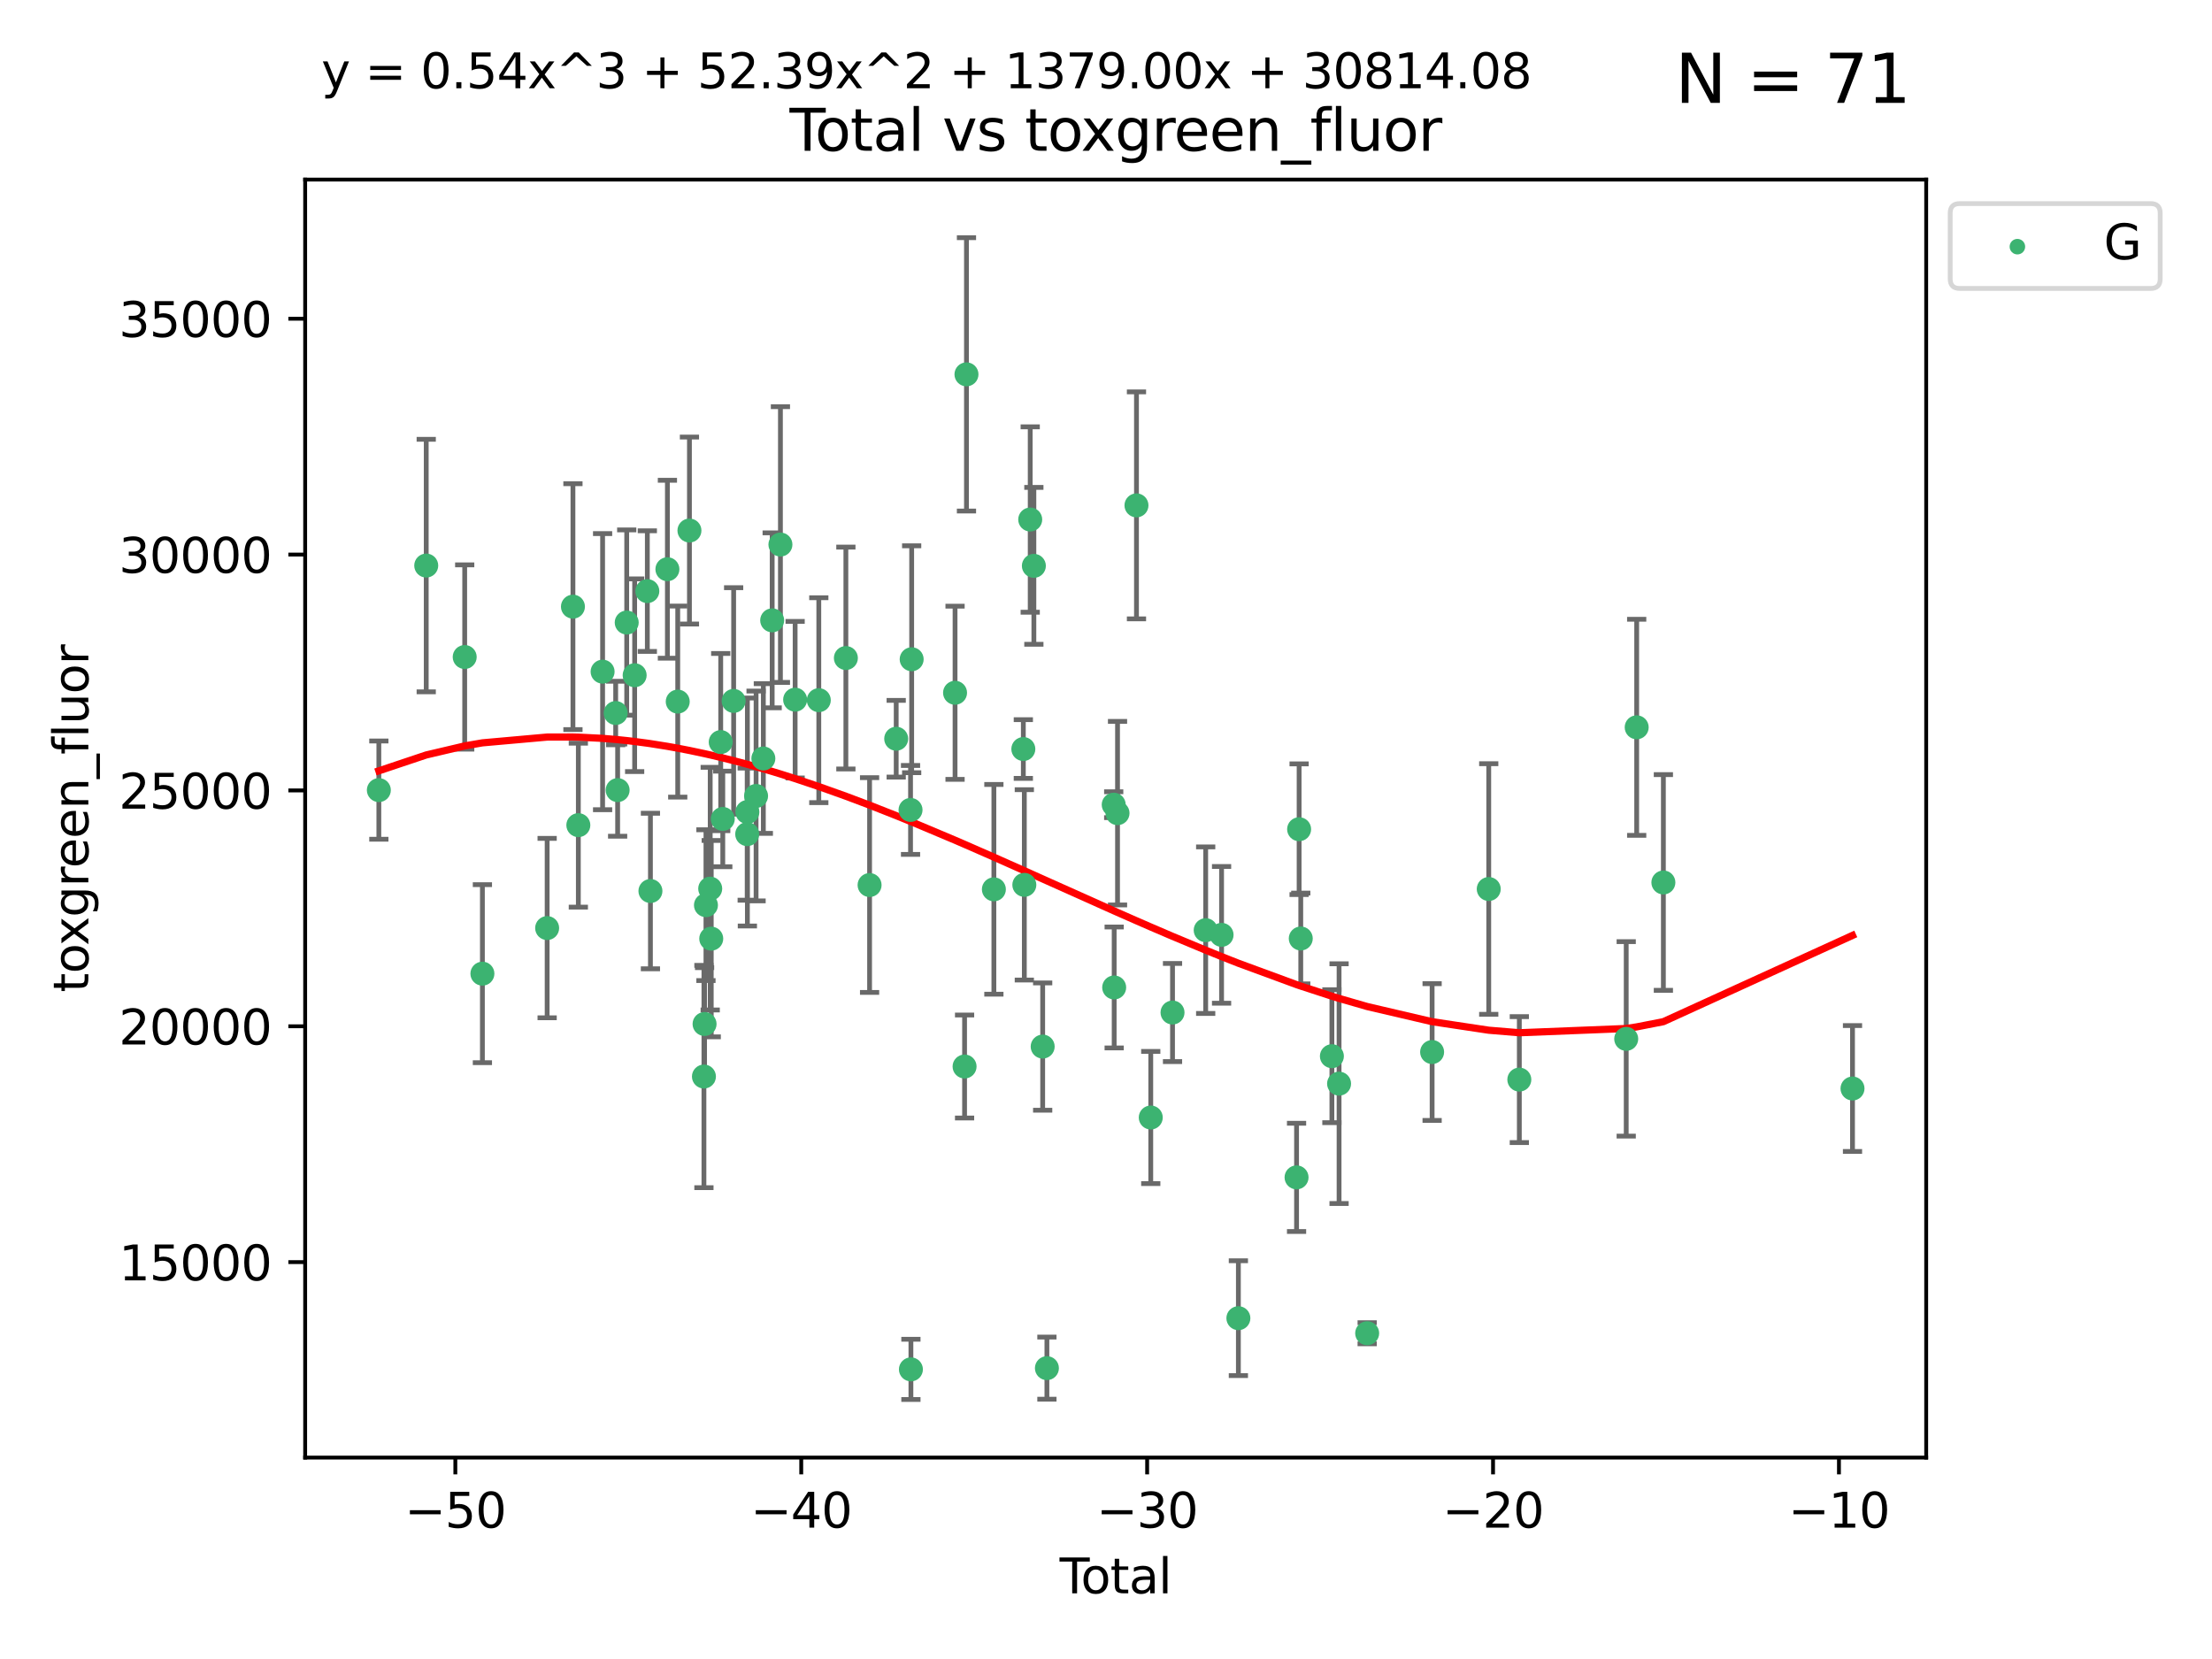 <?xml version="1.0" encoding="utf-8" standalone="no"?>
<!DOCTYPE svg PUBLIC "-//W3C//DTD SVG 1.1//EN"
  "http://www.w3.org/Graphics/SVG/1.1/DTD/svg11.dtd">
<svg xmlns:xlink="http://www.w3.org/1999/xlink" width="460.8pt" height="345.6pt" viewBox="0 0 460.8 345.6" xmlns="http://www.w3.org/2000/svg" version="1.1">
 <defs>
  <style type="text/css">*{stroke-linejoin: round; stroke-linecap: butt}</style>
 </defs>
 <g id="figure_1">
  <g id="patch_1">
   <path d="M 0 345.6 
L 460.8 345.6 
L 460.8 0 
L 0 0 
z
" style="fill: #ffffff"/>
  </g>
  <g id="axes_1">
   <g id="patch_2">
    <path d="M 63.571 303.64 
L 401.26 303.64 
L 401.26 37.411 
L 63.571 37.411 
z
" style="fill: #ffffff"/>
   </g>
   <g id="PathCollection_1">
    <defs>
     <path id="m6d88409484" d="M 0 1.118 
C 0.297 1.118 0.581 1 0.791 0.791 
C 1 0.581 1.118 0.297 1.118 0 
C 1.118 -0.297 1 -0.581 0.791 -0.791 
C 0.581 -1 0.297 -1.118 0 -1.118 
C -0.297 -1.118 -0.581 -1 -0.791 -0.791 
C -1 -0.581 -1.118 -0.297 -1.118 0 
C -1.118 0.297 -1 0.581 -0.791 0.791 
C -0.581 1 -0.297 1.118 0 1.118 
z
" style="stroke: #3cb371"/>
    </defs>
    <g clip-path="url(#pf820ef2edf)">
     <use xlink:href="#m6d88409484" x="78.921" y="164.594" style="fill: #3cb371; stroke: #3cb371"/>
     <use xlink:href="#m6d88409484" x="88.792" y="117.817" style="fill: #3cb371; stroke: #3cb371"/>
     <use xlink:href="#m6d88409484" x="96.805" y="136.866" style="fill: #3cb371; stroke: #3cb371"/>
     <use xlink:href="#m6d88409484" x="100.493" y="202.831" style="fill: #3cb371; stroke: #3cb371"/>
     <use xlink:href="#m6d88409484" x="113.98" y="193.334" style="fill: #3cb371; stroke: #3cb371"/>
     <use xlink:href="#m6d88409484" x="119.354" y="126.376" style="fill: #3cb371; stroke: #3cb371"/>
     <use xlink:href="#m6d88409484" x="120.479" y="171.892" style="fill: #3cb371; stroke: #3cb371"/>
     <use xlink:href="#m6d88409484" x="125.533" y="139.917" style="fill: #3cb371; stroke: #3cb371"/>
     <use xlink:href="#m6d88409484" x="128.258" y="148.535" style="fill: #3cb371; stroke: #3cb371"/>
     <use xlink:href="#m6d88409484" x="128.664" y="164.594" style="fill: #3cb371; stroke: #3cb371"/>
     <use xlink:href="#m6d88409484" x="130.556" y="129.686" style="fill: #3cb371; stroke: #3cb371"/>
     <use xlink:href="#m6d88409484" x="132.209" y="140.666" style="fill: #3cb371; stroke: #3cb371"/>
     <use xlink:href="#m6d88409484" x="134.852" y="123.14" style="fill: #3cb371; stroke: #3cb371"/>
     <use xlink:href="#m6d88409484" x="135.497" y="185.616" style="fill: #3cb371; stroke: #3cb371"/>
     <use xlink:href="#m6d88409484" x="139.033" y="118.579" style="fill: #3cb371; stroke: #3cb371"/>
     <use xlink:href="#m6d88409484" x="141.185" y="146.155" style="fill: #3cb371; stroke: #3cb371"/>
     <use xlink:href="#m6d88409484" x="143.623" y="110.521" style="fill: #3cb371; stroke: #3cb371"/>
     <use xlink:href="#m6d88409484" x="146.642" y="224.261" style="fill: #3cb371; stroke: #3cb371"/>
     <use xlink:href="#m6d88409484" x="146.775" y="213.317" style="fill: #3cb371; stroke: #3cb371"/>
     <use xlink:href="#m6d88409484" x="147.063" y="188.563" style="fill: #3cb371; stroke: #3cb371"/>
     <use xlink:href="#m6d88409484" x="147.95" y="185.123" style="fill: #3cb371; stroke: #3cb371"/>
     <use xlink:href="#m6d88409484" x="148.165" y="195.538" style="fill: #3cb371; stroke: #3cb371"/>
     <use xlink:href="#m6d88409484" x="150.139" y="154.588" style="fill: #3cb371; stroke: #3cb371"/>
     <use xlink:href="#m6d88409484" x="150.568" y="170.599" style="fill: #3cb371; stroke: #3cb371"/>
     <use xlink:href="#m6d88409484" x="152.831" y="146.012" style="fill: #3cb371; stroke: #3cb371"/>
     <use xlink:href="#m6d88409484" x="155.655" y="173.765" style="fill: #3cb371; stroke: #3cb371"/>
     <use xlink:href="#m6d88409484" x="155.694" y="169.157" style="fill: #3cb371; stroke: #3cb371"/>
     <use xlink:href="#m6d88409484" x="157.504" y="165.816" style="fill: #3cb371; stroke: #3cb371"/>
     <use xlink:href="#m6d88409484" x="159.019" y="158.011" style="fill: #3cb371; stroke: #3cb371"/>
     <use xlink:href="#m6d88409484" x="160.859" y="129.229" style="fill: #3cb371; stroke: #3cb371"/>
     <use xlink:href="#m6d88409484" x="162.577" y="113.438" style="fill: #3cb371; stroke: #3cb371"/>
     <use xlink:href="#m6d88409484" x="165.641" y="145.753" style="fill: #3cb371; stroke: #3cb371"/>
     <use xlink:href="#m6d88409484" x="170.572" y="145.859" style="fill: #3cb371; stroke: #3cb371"/>
     <use xlink:href="#m6d88409484" x="176.212" y="137.079" style="fill: #3cb371; stroke: #3cb371"/>
     <use xlink:href="#m6d88409484" x="181.15" y="184.37" style="fill: #3cb371; stroke: #3cb371"/>
     <use xlink:href="#m6d88409484" x="186.695" y="153.891" style="fill: #3cb371; stroke: #3cb371"/>
     <use xlink:href="#m6d88409484" x="189.682" y="168.722" style="fill: #3cb371; stroke: #3cb371"/>
     <use xlink:href="#m6d88409484" x="189.76" y="285.265" style="fill: #3cb371; stroke: #3cb371"/>
     <use xlink:href="#m6d88409484" x="189.917" y="137.334" style="fill: #3cb371; stroke: #3cb371"/>
     <use xlink:href="#m6d88409484" x="198.955" y="144.316" style="fill: #3cb371; stroke: #3cb371"/>
     <use xlink:href="#m6d88409484" x="200.939" y="222.172" style="fill: #3cb371; stroke: #3cb371"/>
     <use xlink:href="#m6d88409484" x="201.333" y="77.984" style="fill: #3cb371; stroke: #3cb371"/>
     <use xlink:href="#m6d88409484" x="207.043" y="185.266" style="fill: #3cb371; stroke: #3cb371"/>
     <use xlink:href="#m6d88409484" x="213.179" y="156.036" style="fill: #3cb371; stroke: #3cb371"/>
     <use xlink:href="#m6d88409484" x="213.387" y="184.331" style="fill: #3cb371; stroke: #3cb371"/>
     <use xlink:href="#m6d88409484" x="214.613" y="108.226" style="fill: #3cb371; stroke: #3cb371"/>
     <use xlink:href="#m6d88409484" x="215.374" y="117.878" style="fill: #3cb371; stroke: #3cb371"/>
     <use xlink:href="#m6d88409484" x="217.208" y="218.021" style="fill: #3cb371; stroke: #3cb371"/>
     <use xlink:href="#m6d88409484" x="218.09" y="285.011" style="fill: #3cb371; stroke: #3cb371"/>
     <use xlink:href="#m6d88409484" x="232.007" y="167.632" style="fill: #3cb371; stroke: #3cb371"/>
     <use xlink:href="#m6d88409484" x="232.104" y="205.706" style="fill: #3cb371; stroke: #3cb371"/>
     <use xlink:href="#m6d88409484" x="232.802" y="169.397" style="fill: #3cb371; stroke: #3cb371"/>
     <use xlink:href="#m6d88409484" x="236.748" y="105.279" style="fill: #3cb371; stroke: #3cb371"/>
     <use xlink:href="#m6d88409484" x="239.724" y="232.797" style="fill: #3cb371; stroke: #3cb371"/>
     <use xlink:href="#m6d88409484" x="244.258" y="210.927" style="fill: #3cb371; stroke: #3cb371"/>
     <use xlink:href="#m6d88409484" x="251.167" y="193.774" style="fill: #3cb371; stroke: #3cb371"/>
     <use xlink:href="#m6d88409484" x="254.476" y="194.75" style="fill: #3cb371; stroke: #3cb371"/>
     <use xlink:href="#m6d88409484" x="257.978" y="274.602" style="fill: #3cb371; stroke: #3cb371"/>
     <use xlink:href="#m6d88409484" x="270.096" y="245.27" style="fill: #3cb371; stroke: #3cb371"/>
     <use xlink:href="#m6d88409484" x="270.63" y="172.742" style="fill: #3cb371; stroke: #3cb371"/>
     <use xlink:href="#m6d88409484" x="270.973" y="195.505" style="fill: #3cb371; stroke: #3cb371"/>
     <use xlink:href="#m6d88409484" x="277.458" y="220.023" style="fill: #3cb371; stroke: #3cb371"/>
     <use xlink:href="#m6d88409484" x="278.954" y="225.744" style="fill: #3cb371; stroke: #3cb371"/>
     <use xlink:href="#m6d88409484" x="284.806" y="277.738" style="fill: #3cb371; stroke: #3cb371"/>
     <use xlink:href="#m6d88409484" x="298.336" y="219.158" style="fill: #3cb371; stroke: #3cb371"/>
     <use xlink:href="#m6d88409484" x="310.132" y="185.197" style="fill: #3cb371; stroke: #3cb371"/>
     <use xlink:href="#m6d88409484" x="316.503" y="224.9" style="fill: #3cb371; stroke: #3cb371"/>
     <use xlink:href="#m6d88409484" x="338.77" y="216.417" style="fill: #3cb371; stroke: #3cb371"/>
     <use xlink:href="#m6d88409484" x="340.952" y="151.513" style="fill: #3cb371; stroke: #3cb371"/>
     <use xlink:href="#m6d88409484" x="346.513" y="183.835" style="fill: #3cb371; stroke: #3cb371"/>
     <use xlink:href="#m6d88409484" x="385.911" y="226.756" style="fill: #3cb371; stroke: #3cb371"/>
    </g>
   </g>
   <g id="matplotlib.axis_1">
    <g id="xtick_1">
     <g id="line2d_1">
      <defs>
       <path id="mf172b32fe8" d="M 0 0 
L 0 3.5 
" style="stroke: #000000; stroke-width: 0.8"/>
      </defs>
      <g>
       <use xlink:href="#mf172b32fe8" x="94.856" y="303.64" style="stroke: #000000; stroke-width: 0.8"/>
      </g>
     </g>
     <g id="text_1">
      <!-- −50 -->
      <g transform="translate(84.304 318.238)scale(0.1 -0.1)">
       <defs>
        <path id="DejaVuSans-2212" d="M 678 2272 
L 4684 2272 
L 4684 1741 
L 678 1741 
L 678 2272 
z
" transform="scale(0.016)"/>
        <path id="DejaVuSans-35" d="M 691 4666 
L 3169 4666 
L 3169 4134 
L 1269 4134 
L 1269 2991 
Q 1406 3038 1543 3061 
Q 1681 3084 1819 3084 
Q 2600 3084 3056 2656 
Q 3513 2228 3513 1497 
Q 3513 744 3044 326 
Q 2575 -91 1722 -91 
Q 1428 -91 1123 -41 
Q 819 9 494 109 
L 494 744 
Q 775 591 1075 516 
Q 1375 441 1709 441 
Q 2250 441 2565 725 
Q 2881 1009 2881 1497 
Q 2881 1984 2565 2268 
Q 2250 2553 1709 2553 
Q 1456 2553 1204 2497 
Q 953 2441 691 2322 
L 691 4666 
z
" transform="scale(0.016)"/>
        <path id="DejaVuSans-30" d="M 2034 4250 
Q 1547 4250 1301 3770 
Q 1056 3291 1056 2328 
Q 1056 1369 1301 889 
Q 1547 409 2034 409 
Q 2525 409 2770 889 
Q 3016 1369 3016 2328 
Q 3016 3291 2770 3770 
Q 2525 4250 2034 4250 
z
M 2034 4750 
Q 2819 4750 3233 4129 
Q 3647 3509 3647 2328 
Q 3647 1150 3233 529 
Q 2819 -91 2034 -91 
Q 1250 -91 836 529 
Q 422 1150 422 2328 
Q 422 3509 836 4129 
Q 1250 4750 2034 4750 
z
" transform="scale(0.016)"/>
       </defs>
       <use xlink:href="#DejaVuSans-2212"/>
       <use xlink:href="#DejaVuSans-35" x="83.789"/>
       <use xlink:href="#DejaVuSans-30" x="147.412"/>
      </g>
     </g>
    </g>
    <g id="xtick_2">
     <g id="line2d_2">
      <g>
       <use xlink:href="#mf172b32fe8" x="166.914" y="303.64" style="stroke: #000000; stroke-width: 0.8"/>
      </g>
     </g>
     <g id="text_2">
      <!-- −40 -->
      <g transform="translate(156.361 318.238)scale(0.1 -0.1)">
       <defs>
        <path id="DejaVuSans-34" d="M 2419 4116 
L 825 1625 
L 2419 1625 
L 2419 4116 
z
M 2253 4666 
L 3047 4666 
L 3047 1625 
L 3713 1625 
L 3713 1100 
L 3047 1100 
L 3047 0 
L 2419 0 
L 2419 1100 
L 313 1100 
L 313 1709 
L 2253 4666 
z
" transform="scale(0.016)"/>
       </defs>
       <use xlink:href="#DejaVuSans-2212"/>
       <use xlink:href="#DejaVuSans-34" x="83.789"/>
       <use xlink:href="#DejaVuSans-30" x="147.412"/>
      </g>
     </g>
    </g>
    <g id="xtick_3">
     <g id="line2d_3">
      <g>
       <use xlink:href="#mf172b32fe8" x="238.971" y="303.64" style="stroke: #000000; stroke-width: 0.8"/>
      </g>
     </g>
     <g id="text_3">
      <!-- −30 -->
      <g transform="translate(228.419 318.238)scale(0.1 -0.1)">
       <defs>
        <path id="DejaVuSans-33" d="M 2597 2516 
Q 3050 2419 3304 2112 
Q 3559 1806 3559 1356 
Q 3559 666 3084 287 
Q 2609 -91 1734 -91 
Q 1441 -91 1130 -33 
Q 819 25 488 141 
L 488 750 
Q 750 597 1062 519 
Q 1375 441 1716 441 
Q 2309 441 2620 675 
Q 2931 909 2931 1356 
Q 2931 1769 2642 2001 
Q 2353 2234 1838 2234 
L 1294 2234 
L 1294 2753 
L 1863 2753 
Q 2328 2753 2575 2939 
Q 2822 3125 2822 3475 
Q 2822 3834 2567 4026 
Q 2313 4219 1838 4219 
Q 1578 4219 1281 4162 
Q 984 4106 628 3988 
L 628 4550 
Q 988 4650 1302 4700 
Q 1616 4750 1894 4750 
Q 2613 4750 3031 4423 
Q 3450 4097 3450 3541 
Q 3450 3153 3228 2886 
Q 3006 2619 2597 2516 
z
" transform="scale(0.016)"/>
       </defs>
       <use xlink:href="#DejaVuSans-2212"/>
       <use xlink:href="#DejaVuSans-33" x="83.789"/>
       <use xlink:href="#DejaVuSans-30" x="147.412"/>
      </g>
     </g>
    </g>
    <g id="xtick_4">
     <g id="line2d_4">
      <g>
       <use xlink:href="#mf172b32fe8" x="311.029" y="303.64" style="stroke: #000000; stroke-width: 0.8"/>
      </g>
     </g>
     <g id="text_4">
      <!-- −20 -->
      <g transform="translate(300.476 318.238)scale(0.1 -0.1)">
       <defs>
        <path id="DejaVuSans-32" d="M 1228 531 
L 3431 531 
L 3431 0 
L 469 0 
L 469 531 
Q 828 903 1448 1529 
Q 2069 2156 2228 2338 
Q 2531 2678 2651 2914 
Q 2772 3150 2772 3378 
Q 2772 3750 2511 3984 
Q 2250 4219 1831 4219 
Q 1534 4219 1204 4116 
Q 875 4013 500 3803 
L 500 4441 
Q 881 4594 1212 4672 
Q 1544 4750 1819 4750 
Q 2544 4750 2975 4387 
Q 3406 4025 3406 3419 
Q 3406 3131 3298 2873 
Q 3191 2616 2906 2266 
Q 2828 2175 2409 1742 
Q 1991 1309 1228 531 
z
" transform="scale(0.016)"/>
       </defs>
       <use xlink:href="#DejaVuSans-2212"/>
       <use xlink:href="#DejaVuSans-32" x="83.789"/>
       <use xlink:href="#DejaVuSans-30" x="147.412"/>
      </g>
     </g>
    </g>
    <g id="xtick_5">
     <g id="line2d_5">
      <g>
       <use xlink:href="#mf172b32fe8" x="383.086" y="303.64" style="stroke: #000000; stroke-width: 0.8"/>
      </g>
     </g>
     <g id="text_5">
      <!-- −10 -->
      <g transform="translate(372.534 318.238)scale(0.1 -0.1)">
       <defs>
        <path id="DejaVuSans-31" d="M 794 531 
L 1825 531 
L 1825 4091 
L 703 3866 
L 703 4441 
L 1819 4666 
L 2450 4666 
L 2450 531 
L 3481 531 
L 3481 0 
L 794 0 
L 794 531 
z
" transform="scale(0.016)"/>
       </defs>
       <use xlink:href="#DejaVuSans-2212"/>
       <use xlink:href="#DejaVuSans-31" x="83.789"/>
       <use xlink:href="#DejaVuSans-30" x="147.412"/>
      </g>
     </g>
    </g>
    <g id="text_6">
     <!-- Total -->
     <g transform="translate(220.739 331.917)scale(0.1 -0.1)">
      <defs>
       <path id="DejaVuSans-54" d="M -19 4666 
L 3928 4666 
L 3928 4134 
L 2272 4134 
L 2272 0 
L 1638 0 
L 1638 4134 
L -19 4134 
L -19 4666 
z
" transform="scale(0.016)"/>
       <path id="DejaVuSans-6f" d="M 1959 3097 
Q 1497 3097 1228 2736 
Q 959 2375 959 1747 
Q 959 1119 1226 758 
Q 1494 397 1959 397 
Q 2419 397 2687 759 
Q 2956 1122 2956 1747 
Q 2956 2369 2687 2733 
Q 2419 3097 1959 3097 
z
M 1959 3584 
Q 2709 3584 3137 3096 
Q 3566 2609 3566 1747 
Q 3566 888 3137 398 
Q 2709 -91 1959 -91 
Q 1206 -91 779 398 
Q 353 888 353 1747 
Q 353 2609 779 3096 
Q 1206 3584 1959 3584 
z
" transform="scale(0.016)"/>
       <path id="DejaVuSans-74" d="M 1172 4494 
L 1172 3500 
L 2356 3500 
L 2356 3053 
L 1172 3053 
L 1172 1153 
Q 1172 725 1289 603 
Q 1406 481 1766 481 
L 2356 481 
L 2356 0 
L 1766 0 
Q 1100 0 847 248 
Q 594 497 594 1153 
L 594 3053 
L 172 3053 
L 172 3500 
L 594 3500 
L 594 4494 
L 1172 4494 
z
" transform="scale(0.016)"/>
       <path id="DejaVuSans-61" d="M 2194 1759 
Q 1497 1759 1228 1600 
Q 959 1441 959 1056 
Q 959 750 1161 570 
Q 1363 391 1709 391 
Q 2188 391 2477 730 
Q 2766 1069 2766 1631 
L 2766 1759 
L 2194 1759 
z
M 3341 1997 
L 3341 0 
L 2766 0 
L 2766 531 
Q 2569 213 2275 61 
Q 1981 -91 1556 -91 
Q 1019 -91 701 211 
Q 384 513 384 1019 
Q 384 1609 779 1909 
Q 1175 2209 1959 2209 
L 2766 2209 
L 2766 2266 
Q 2766 2663 2505 2880 
Q 2244 3097 1772 3097 
Q 1472 3097 1187 3025 
Q 903 2953 641 2809 
L 641 3341 
Q 956 3463 1253 3523 
Q 1550 3584 1831 3584 
Q 2591 3584 2966 3190 
Q 3341 2797 3341 1997 
z
" transform="scale(0.016)"/>
       <path id="DejaVuSans-6c" d="M 603 4863 
L 1178 4863 
L 1178 0 
L 603 0 
L 603 4863 
z
" transform="scale(0.016)"/>
      </defs>
      <use xlink:href="#DejaVuSans-54"/>
      <use xlink:href="#DejaVuSans-6f" x="44.084"/>
      <use xlink:href="#DejaVuSans-74" x="105.266"/>
      <use xlink:href="#DejaVuSans-61" x="144.475"/>
      <use xlink:href="#DejaVuSans-6c" x="205.754"/>
     </g>
    </g>
   </g>
   <g id="matplotlib.axis_2">
    <g id="ytick_1">
     <g id="line2d_6">
      <defs>
       <path id="me6b98cd714" d="M 0 0 
L -3.5 0 
" style="stroke: #000000; stroke-width: 0.8"/>
      </defs>
      <g>
       <use xlink:href="#me6b98cd714" x="63.571" y="262.921" style="stroke: #000000; stroke-width: 0.8"/>
      </g>
     </g>
     <g id="text_7">
      <!-- 15000 -->
      <g transform="translate(24.759 266.72)scale(0.1 -0.1)">
       <use xlink:href="#DejaVuSans-31"/>
       <use xlink:href="#DejaVuSans-35" x="63.623"/>
       <use xlink:href="#DejaVuSans-30" x="127.246"/>
       <use xlink:href="#DejaVuSans-30" x="190.869"/>
       <use xlink:href="#DejaVuSans-30" x="254.492"/>
      </g>
     </g>
    </g>
    <g id="ytick_2">
     <g id="line2d_7">
      <g>
       <use xlink:href="#me6b98cd714" x="63.571" y="213.789" style="stroke: #000000; stroke-width: 0.8"/>
      </g>
     </g>
     <g id="text_8">
      <!-- 20000 -->
      <g transform="translate(24.759 217.588)scale(0.1 -0.1)">
       <use xlink:href="#DejaVuSans-32"/>
       <use xlink:href="#DejaVuSans-30" x="63.623"/>
       <use xlink:href="#DejaVuSans-30" x="127.246"/>
       <use xlink:href="#DejaVuSans-30" x="190.869"/>
       <use xlink:href="#DejaVuSans-30" x="254.492"/>
      </g>
     </g>
    </g>
    <g id="ytick_3">
     <g id="line2d_8">
      <g>
       <use xlink:href="#me6b98cd714" x="63.571" y="164.658" style="stroke: #000000; stroke-width: 0.8"/>
      </g>
     </g>
     <g id="text_9">
      <!-- 25000 -->
      <g transform="translate(24.759 168.457)scale(0.1 -0.1)">
       <use xlink:href="#DejaVuSans-32"/>
       <use xlink:href="#DejaVuSans-35" x="63.623"/>
       <use xlink:href="#DejaVuSans-30" x="127.246"/>
       <use xlink:href="#DejaVuSans-30" x="190.869"/>
       <use xlink:href="#DejaVuSans-30" x="254.492"/>
      </g>
     </g>
    </g>
    <g id="ytick_4">
     <g id="line2d_9">
      <g>
       <use xlink:href="#me6b98cd714" x="63.571" y="115.527" style="stroke: #000000; stroke-width: 0.8"/>
      </g>
     </g>
     <g id="text_10">
      <!-- 30000 -->
      <g transform="translate(24.759 119.326)scale(0.1 -0.1)">
       <use xlink:href="#DejaVuSans-33"/>
       <use xlink:href="#DejaVuSans-30" x="63.623"/>
       <use xlink:href="#DejaVuSans-30" x="127.246"/>
       <use xlink:href="#DejaVuSans-30" x="190.869"/>
       <use xlink:href="#DejaVuSans-30" x="254.492"/>
      </g>
     </g>
    </g>
    <g id="ytick_5">
     <g id="line2d_10">
      <g>
       <use xlink:href="#me6b98cd714" x="63.571" y="66.395" style="stroke: #000000; stroke-width: 0.8"/>
      </g>
     </g>
     <g id="text_11">
      <!-- 35000 -->
      <g transform="translate(24.759 70.195)scale(0.1 -0.1)">
       <use xlink:href="#DejaVuSans-33"/>
       <use xlink:href="#DejaVuSans-35" x="63.623"/>
       <use xlink:href="#DejaVuSans-30" x="127.246"/>
       <use xlink:href="#DejaVuSans-30" x="190.869"/>
       <use xlink:href="#DejaVuSans-30" x="254.492"/>
      </g>
     </g>
    </g>
    <g id="text_12">
     <!-- toxgreen_fluor -->
     <g transform="translate(18.401 206.72)rotate(-90)scale(0.1 -0.1)">
      <defs>
       <path id="DejaVuSans-78" d="M 3513 3500 
L 2247 1797 
L 3578 0 
L 2900 0 
L 1881 1375 
L 863 0 
L 184 0 
L 1544 1831 
L 300 3500 
L 978 3500 
L 1906 2253 
L 2834 3500 
L 3513 3500 
z
" transform="scale(0.016)"/>
       <path id="DejaVuSans-67" d="M 2906 1791 
Q 2906 2416 2648 2759 
Q 2391 3103 1925 3103 
Q 1463 3103 1205 2759 
Q 947 2416 947 1791 
Q 947 1169 1205 825 
Q 1463 481 1925 481 
Q 2391 481 2648 825 
Q 2906 1169 2906 1791 
z
M 3481 434 
Q 3481 -459 3084 -895 
Q 2688 -1331 1869 -1331 
Q 1566 -1331 1297 -1286 
Q 1028 -1241 775 -1147 
L 775 -588 
Q 1028 -725 1275 -790 
Q 1522 -856 1778 -856 
Q 2344 -856 2625 -561 
Q 2906 -266 2906 331 
L 2906 616 
Q 2728 306 2450 153 
Q 2172 0 1784 0 
Q 1141 0 747 490 
Q 353 981 353 1791 
Q 353 2603 747 3093 
Q 1141 3584 1784 3584 
Q 2172 3584 2450 3431 
Q 2728 3278 2906 2969 
L 2906 3500 
L 3481 3500 
L 3481 434 
z
" transform="scale(0.016)"/>
       <path id="DejaVuSans-72" d="M 2631 2963 
Q 2534 3019 2420 3045 
Q 2306 3072 2169 3072 
Q 1681 3072 1420 2755 
Q 1159 2438 1159 1844 
L 1159 0 
L 581 0 
L 581 3500 
L 1159 3500 
L 1159 2956 
Q 1341 3275 1631 3429 
Q 1922 3584 2338 3584 
Q 2397 3584 2469 3576 
Q 2541 3569 2628 3553 
L 2631 2963 
z
" transform="scale(0.016)"/>
       <path id="DejaVuSans-65" d="M 3597 1894 
L 3597 1613 
L 953 1613 
Q 991 1019 1311 708 
Q 1631 397 2203 397 
Q 2534 397 2845 478 
Q 3156 559 3463 722 
L 3463 178 
Q 3153 47 2828 -22 
Q 2503 -91 2169 -91 
Q 1331 -91 842 396 
Q 353 884 353 1716 
Q 353 2575 817 3079 
Q 1281 3584 2069 3584 
Q 2775 3584 3186 3129 
Q 3597 2675 3597 1894 
z
M 3022 2063 
Q 3016 2534 2758 2815 
Q 2500 3097 2075 3097 
Q 1594 3097 1305 2825 
Q 1016 2553 972 2059 
L 3022 2063 
z
" transform="scale(0.016)"/>
       <path id="DejaVuSans-6e" d="M 3513 2113 
L 3513 0 
L 2938 0 
L 2938 2094 
Q 2938 2591 2744 2837 
Q 2550 3084 2163 3084 
Q 1697 3084 1428 2787 
Q 1159 2491 1159 1978 
L 1159 0 
L 581 0 
L 581 3500 
L 1159 3500 
L 1159 2956 
Q 1366 3272 1645 3428 
Q 1925 3584 2291 3584 
Q 2894 3584 3203 3211 
Q 3513 2838 3513 2113 
z
" transform="scale(0.016)"/>
       <path id="DejaVuSans-5f" d="M 3263 -1063 
L 3263 -1509 
L -63 -1509 
L -63 -1063 
L 3263 -1063 
z
" transform="scale(0.016)"/>
       <path id="DejaVuSans-66" d="M 2375 4863 
L 2375 4384 
L 1825 4384 
Q 1516 4384 1395 4259 
Q 1275 4134 1275 3809 
L 1275 3500 
L 2222 3500 
L 2222 3053 
L 1275 3053 
L 1275 0 
L 697 0 
L 697 3053 
L 147 3053 
L 147 3500 
L 697 3500 
L 697 3744 
Q 697 4328 969 4595 
Q 1241 4863 1831 4863 
L 2375 4863 
z
" transform="scale(0.016)"/>
       <path id="DejaVuSans-75" d="M 544 1381 
L 544 3500 
L 1119 3500 
L 1119 1403 
Q 1119 906 1312 657 
Q 1506 409 1894 409 
Q 2359 409 2629 706 
Q 2900 1003 2900 1516 
L 2900 3500 
L 3475 3500 
L 3475 0 
L 2900 0 
L 2900 538 
Q 2691 219 2414 64 
Q 2138 -91 1772 -91 
Q 1169 -91 856 284 
Q 544 659 544 1381 
z
M 1991 3584 
L 1991 3584 
z
" transform="scale(0.016)"/>
      </defs>
      <use xlink:href="#DejaVuSans-74"/>
      <use xlink:href="#DejaVuSans-6f" x="39.209"/>
      <use xlink:href="#DejaVuSans-78" x="97.266"/>
      <use xlink:href="#DejaVuSans-67" x="156.445"/>
      <use xlink:href="#DejaVuSans-72" x="219.922"/>
      <use xlink:href="#DejaVuSans-65" x="258.785"/>
      <use xlink:href="#DejaVuSans-65" x="320.309"/>
      <use xlink:href="#DejaVuSans-6e" x="381.832"/>
      <use xlink:href="#DejaVuSans-5f" x="445.211"/>
      <use xlink:href="#DejaVuSans-66" x="495.211"/>
      <use xlink:href="#DejaVuSans-6c" x="530.416"/>
      <use xlink:href="#DejaVuSans-75" x="558.199"/>
      <use xlink:href="#DejaVuSans-6f" x="621.578"/>
      <use xlink:href="#DejaVuSans-72" x="682.76"/>
     </g>
    </g>
   </g>
   <g id="LineCollection_1">
    <path d="M 78.921 174.828 
L 78.921 154.361 
" clip-path="url(#pf820ef2edf)" style="fill: none; stroke: #696969"/>
    <path d="M 88.792 144.122 
L 88.792 91.512 
" clip-path="url(#pf820ef2edf)" style="fill: none; stroke: #696969"/>
    <path d="M 96.805 156.063 
L 96.805 117.669 
" clip-path="url(#pf820ef2edf)" style="fill: none; stroke: #696969"/>
    <path d="M 100.493 221.371 
L 100.493 184.29 
" clip-path="url(#pf820ef2edf)" style="fill: none; stroke: #696969"/>
    <path d="M 113.98 212.021 
L 113.98 174.648 
" clip-path="url(#pf820ef2edf)" style="fill: none; stroke: #696969"/>
    <path d="M 119.354 151.982 
L 119.354 100.77 
" clip-path="url(#pf820ef2edf)" style="fill: none; stroke: #696969"/>
    <path d="M 120.479 188.97 
L 120.479 154.815 
" clip-path="url(#pf820ef2edf)" style="fill: none; stroke: #696969"/>
    <path d="M 125.533 168.678 
L 125.533 111.156 
" clip-path="url(#pf820ef2edf)" style="fill: none; stroke: #696969"/>
    <path d="M 128.258 155.151 
L 128.258 141.919 
" clip-path="url(#pf820ef2edf)" style="fill: none; stroke: #696969"/>
    <path d="M 128.664 174.197 
L 128.664 154.991 
" clip-path="url(#pf820ef2edf)" style="fill: none; stroke: #696969"/>
    <path d="M 130.556 148.985 
L 130.556 110.388 
" clip-path="url(#pf820ef2edf)" style="fill: none; stroke: #696969"/>
    <path d="M 132.209 160.736 
L 132.209 120.596 
" clip-path="url(#pf820ef2edf)" style="fill: none; stroke: #696969"/>
    <path d="M 134.852 135.706 
L 134.852 110.574 
" clip-path="url(#pf820ef2edf)" style="fill: none; stroke: #696969"/>
    <path d="M 135.497 201.817 
L 135.497 169.414 
" clip-path="url(#pf820ef2edf)" style="fill: none; stroke: #696969"/>
    <path d="M 139.033 137.112 
L 139.033 100.047 
" clip-path="url(#pf820ef2edf)" style="fill: none; stroke: #696969"/>
    <path d="M 141.185 166.055 
L 141.185 126.255 
" clip-path="url(#pf820ef2edf)" style="fill: none; stroke: #696969"/>
    <path d="M 143.623 129.993 
L 143.623 91.048 
" clip-path="url(#pf820ef2edf)" style="fill: none; stroke: #696969"/>
    <path d="M 146.642 247.415 
L 146.642 201.107 
" clip-path="url(#pf820ef2edf)" style="fill: none; stroke: #696969"/>
    <path d="M 146.775 225.057 
L 146.775 201.576 
" clip-path="url(#pf820ef2edf)" style="fill: none; stroke: #696969"/>
    <path d="M 147.063 204.273 
L 147.063 172.853 
" clip-path="url(#pf820ef2edf)" style="fill: none; stroke: #696969"/>
    <path d="M 147.95 210.396 
L 147.95 159.849 
" clip-path="url(#pf820ef2edf)" style="fill: none; stroke: #696969"/>
    <path d="M 148.165 215.991 
L 148.165 175.085 
" clip-path="url(#pf820ef2edf)" style="fill: none; stroke: #696969"/>
    <path d="M 150.139 173.041 
L 150.139 136.135 
" clip-path="url(#pf820ef2edf)" style="fill: none; stroke: #696969"/>
    <path d="M 150.568 180.55 
L 150.568 160.648 
" clip-path="url(#pf820ef2edf)" style="fill: none; stroke: #696969"/>
    <path d="M 152.831 169.601 
L 152.831 122.424 
" clip-path="url(#pf820ef2edf)" style="fill: none; stroke: #696969"/>
    <path d="M 155.655 187.526 
L 155.655 160.004 
" clip-path="url(#pf820ef2edf)" style="fill: none; stroke: #696969"/>
    <path d="M 155.694 192.901 
L 155.694 145.414 
" clip-path="url(#pf820ef2edf)" style="fill: none; stroke: #696969"/>
    <path d="M 157.504 187.672 
L 157.504 143.96 
" clip-path="url(#pf820ef2edf)" style="fill: none; stroke: #696969"/>
    <path d="M 159.019 173.605 
L 159.019 142.417 
" clip-path="url(#pf820ef2edf)" style="fill: none; stroke: #696969"/>
    <path d="M 160.859 147.452 
L 160.859 111.006 
" clip-path="url(#pf820ef2edf)" style="fill: none; stroke: #696969"/>
    <path d="M 162.577 142.159 
L 162.577 84.716 
" clip-path="url(#pf820ef2edf)" style="fill: none; stroke: #696969"/>
    <path d="M 165.641 162.059 
L 165.641 129.447 
" clip-path="url(#pf820ef2edf)" style="fill: none; stroke: #696969"/>
    <path d="M 170.572 167.201 
L 170.572 124.517 
" clip-path="url(#pf820ef2edf)" style="fill: none; stroke: #696969"/>
    <path d="M 176.212 160.189 
L 176.212 113.97 
" clip-path="url(#pf820ef2edf)" style="fill: none; stroke: #696969"/>
    <path d="M 181.15 206.736 
L 181.15 162.003 
" clip-path="url(#pf820ef2edf)" style="fill: none; stroke: #696969"/>
    <path d="M 186.695 161.882 
L 186.695 145.899 
" clip-path="url(#pf820ef2edf)" style="fill: none; stroke: #696969"/>
    <path d="M 189.682 177.984 
L 189.682 159.461 
" clip-path="url(#pf820ef2edf)" style="fill: none; stroke: #696969"/>
    <path d="M 189.76 291.539 
L 189.76 278.991 
" clip-path="url(#pf820ef2edf)" style="fill: none; stroke: #696969"/>
    <path d="M 189.917 160.966 
L 189.917 113.702 
" clip-path="url(#pf820ef2edf)" style="fill: none; stroke: #696969"/>
    <path d="M 198.955 162.357 
L 198.955 126.276 
" clip-path="url(#pf820ef2edf)" style="fill: none; stroke: #696969"/>
    <path d="M 200.939 232.899 
L 200.939 211.446 
" clip-path="url(#pf820ef2edf)" style="fill: none; stroke: #696969"/>
    <path d="M 201.333 106.455 
L 201.333 49.513 
" clip-path="url(#pf820ef2edf)" style="fill: none; stroke: #696969"/>
    <path d="M 207.043 207.111 
L 207.043 163.42 
" clip-path="url(#pf820ef2edf)" style="fill: none; stroke: #696969"/>
    <path d="M 213.179 162.154 
L 213.179 149.917 
" clip-path="url(#pf820ef2edf)" style="fill: none; stroke: #696969"/>
    <path d="M 213.387 204.16 
L 213.387 164.502 
" clip-path="url(#pf820ef2edf)" style="fill: none; stroke: #696969"/>
    <path d="M 214.613 127.538 
L 214.613 88.915 
" clip-path="url(#pf820ef2edf)" style="fill: none; stroke: #696969"/>
    <path d="M 215.374 134.219 
L 215.374 101.536 
" clip-path="url(#pf820ef2edf)" style="fill: none; stroke: #696969"/>
    <path d="M 217.208 231.28 
L 217.208 204.761 
" clip-path="url(#pf820ef2edf)" style="fill: none; stroke: #696969"/>
    <path d="M 218.09 291.48 
L 218.09 278.542 
" clip-path="url(#pf820ef2edf)" style="fill: none; stroke: #696969"/>
    <path d="M 232.007 170.327 
L 232.007 164.937 
" clip-path="url(#pf820ef2edf)" style="fill: none; stroke: #696969"/>
    <path d="M 232.104 218.302 
L 232.104 193.11 
" clip-path="url(#pf820ef2edf)" style="fill: none; stroke: #696969"/>
    <path d="M 232.802 188.514 
L 232.802 150.28 
" clip-path="url(#pf820ef2edf)" style="fill: none; stroke: #696969"/>
    <path d="M 236.748 128.921 
L 236.748 81.636 
" clip-path="url(#pf820ef2edf)" style="fill: none; stroke: #696969"/>
    <path d="M 239.724 246.568 
L 239.724 219.026 
" clip-path="url(#pf820ef2edf)" style="fill: none; stroke: #696969"/>
    <path d="M 244.258 221.145 
L 244.258 200.708 
" clip-path="url(#pf820ef2edf)" style="fill: none; stroke: #696969"/>
    <path d="M 251.167 211.119 
L 251.167 176.429 
" clip-path="url(#pf820ef2edf)" style="fill: none; stroke: #696969"/>
    <path d="M 254.476 208.992 
L 254.476 180.507 
" clip-path="url(#pf820ef2edf)" style="fill: none; stroke: #696969"/>
    <path d="M 257.978 286.565 
L 257.978 262.639 
" clip-path="url(#pf820ef2edf)" style="fill: none; stroke: #696969"/>
    <path d="M 270.096 256.543 
L 270.096 233.997 
" clip-path="url(#pf820ef2edf)" style="fill: none; stroke: #696969"/>
    <path d="M 270.63 186.353 
L 270.63 159.131 
" clip-path="url(#pf820ef2edf)" style="fill: none; stroke: #696969"/>
    <path d="M 270.973 204.962 
L 270.973 186.047 
" clip-path="url(#pf820ef2edf)" style="fill: none; stroke: #696969"/>
    <path d="M 277.458 233.874 
L 277.458 206.173 
" clip-path="url(#pf820ef2edf)" style="fill: none; stroke: #696969"/>
    <path d="M 278.954 250.713 
L 278.954 200.775 
" clip-path="url(#pf820ef2edf)" style="fill: none; stroke: #696969"/>
    <path d="M 284.806 279.935 
L 284.806 275.541 
" clip-path="url(#pf820ef2edf)" style="fill: none; stroke: #696969"/>
    <path d="M 298.336 233.402 
L 298.336 204.915 
" clip-path="url(#pf820ef2edf)" style="fill: none; stroke: #696969"/>
    <path d="M 310.132 211.301 
L 310.132 159.093 
" clip-path="url(#pf820ef2edf)" style="fill: none; stroke: #696969"/>
    <path d="M 316.503 238.017 
L 316.503 211.784 
" clip-path="url(#pf820ef2edf)" style="fill: none; stroke: #696969"/>
    <path d="M 338.77 236.673 
L 338.77 196.161 
" clip-path="url(#pf820ef2edf)" style="fill: none; stroke: #696969"/>
    <path d="M 340.952 174.02 
L 340.952 129.006 
" clip-path="url(#pf820ef2edf)" style="fill: none; stroke: #696969"/>
    <path d="M 346.513 206.302 
L 346.513 161.367 
" clip-path="url(#pf820ef2edf)" style="fill: none; stroke: #696969"/>
    <path d="M 385.911 239.869 
L 385.911 213.643 
" clip-path="url(#pf820ef2edf)" style="fill: none; stroke: #696969"/>
   </g>
   <g id="line2d_11">
    <defs>
     <path id="m56c93de4e4" d="M 2 0 
L -2 -0 
" style="stroke: #696969"/>
    </defs>
    <g clip-path="url(#pf820ef2edf)">
     <use xlink:href="#m56c93de4e4" x="78.921" y="174.828" style="fill: #696969; stroke: #696969"/>
     <use xlink:href="#m56c93de4e4" x="88.792" y="144.122" style="fill: #696969; stroke: #696969"/>
     <use xlink:href="#m56c93de4e4" x="96.805" y="156.063" style="fill: #696969; stroke: #696969"/>
     <use xlink:href="#m56c93de4e4" x="100.493" y="221.371" style="fill: #696969; stroke: #696969"/>
     <use xlink:href="#m56c93de4e4" x="113.98" y="212.021" style="fill: #696969; stroke: #696969"/>
     <use xlink:href="#m56c93de4e4" x="119.354" y="151.982" style="fill: #696969; stroke: #696969"/>
     <use xlink:href="#m56c93de4e4" x="120.479" y="188.97" style="fill: #696969; stroke: #696969"/>
     <use xlink:href="#m56c93de4e4" x="125.533" y="168.678" style="fill: #696969; stroke: #696969"/>
     <use xlink:href="#m56c93de4e4" x="128.258" y="155.151" style="fill: #696969; stroke: #696969"/>
     <use xlink:href="#m56c93de4e4" x="128.664" y="174.197" style="fill: #696969; stroke: #696969"/>
     <use xlink:href="#m56c93de4e4" x="130.556" y="148.985" style="fill: #696969; stroke: #696969"/>
     <use xlink:href="#m56c93de4e4" x="132.209" y="160.736" style="fill: #696969; stroke: #696969"/>
     <use xlink:href="#m56c93de4e4" x="134.852" y="135.706" style="fill: #696969; stroke: #696969"/>
     <use xlink:href="#m56c93de4e4" x="135.497" y="201.817" style="fill: #696969; stroke: #696969"/>
     <use xlink:href="#m56c93de4e4" x="139.033" y="137.112" style="fill: #696969; stroke: #696969"/>
     <use xlink:href="#m56c93de4e4" x="141.185" y="166.055" style="fill: #696969; stroke: #696969"/>
     <use xlink:href="#m56c93de4e4" x="143.623" y="129.993" style="fill: #696969; stroke: #696969"/>
     <use xlink:href="#m56c93de4e4" x="146.642" y="247.415" style="fill: #696969; stroke: #696969"/>
     <use xlink:href="#m56c93de4e4" x="146.775" y="225.057" style="fill: #696969; stroke: #696969"/>
     <use xlink:href="#m56c93de4e4" x="147.063" y="204.273" style="fill: #696969; stroke: #696969"/>
     <use xlink:href="#m56c93de4e4" x="147.95" y="210.396" style="fill: #696969; stroke: #696969"/>
     <use xlink:href="#m56c93de4e4" x="148.165" y="215.991" style="fill: #696969; stroke: #696969"/>
     <use xlink:href="#m56c93de4e4" x="150.139" y="173.041" style="fill: #696969; stroke: #696969"/>
     <use xlink:href="#m56c93de4e4" x="150.568" y="180.55" style="fill: #696969; stroke: #696969"/>
     <use xlink:href="#m56c93de4e4" x="152.831" y="169.601" style="fill: #696969; stroke: #696969"/>
     <use xlink:href="#m56c93de4e4" x="155.655" y="187.526" style="fill: #696969; stroke: #696969"/>
     <use xlink:href="#m56c93de4e4" x="155.694" y="192.901" style="fill: #696969; stroke: #696969"/>
     <use xlink:href="#m56c93de4e4" x="157.504" y="187.672" style="fill: #696969; stroke: #696969"/>
     <use xlink:href="#m56c93de4e4" x="159.019" y="173.605" style="fill: #696969; stroke: #696969"/>
     <use xlink:href="#m56c93de4e4" x="160.859" y="147.452" style="fill: #696969; stroke: #696969"/>
     <use xlink:href="#m56c93de4e4" x="162.577" y="142.159" style="fill: #696969; stroke: #696969"/>
     <use xlink:href="#m56c93de4e4" x="165.641" y="162.059" style="fill: #696969; stroke: #696969"/>
     <use xlink:href="#m56c93de4e4" x="170.572" y="167.201" style="fill: #696969; stroke: #696969"/>
     <use xlink:href="#m56c93de4e4" x="176.212" y="160.189" style="fill: #696969; stroke: #696969"/>
     <use xlink:href="#m56c93de4e4" x="181.15" y="206.736" style="fill: #696969; stroke: #696969"/>
     <use xlink:href="#m56c93de4e4" x="186.695" y="161.882" style="fill: #696969; stroke: #696969"/>
     <use xlink:href="#m56c93de4e4" x="189.682" y="177.984" style="fill: #696969; stroke: #696969"/>
     <use xlink:href="#m56c93de4e4" x="189.76" y="291.539" style="fill: #696969; stroke: #696969"/>
     <use xlink:href="#m56c93de4e4" x="189.917" y="160.966" style="fill: #696969; stroke: #696969"/>
     <use xlink:href="#m56c93de4e4" x="198.955" y="162.357" style="fill: #696969; stroke: #696969"/>
     <use xlink:href="#m56c93de4e4" x="200.939" y="232.899" style="fill: #696969; stroke: #696969"/>
     <use xlink:href="#m56c93de4e4" x="201.333" y="106.455" style="fill: #696969; stroke: #696969"/>
     <use xlink:href="#m56c93de4e4" x="207.043" y="207.111" style="fill: #696969; stroke: #696969"/>
     <use xlink:href="#m56c93de4e4" x="213.179" y="162.154" style="fill: #696969; stroke: #696969"/>
     <use xlink:href="#m56c93de4e4" x="213.387" y="204.16" style="fill: #696969; stroke: #696969"/>
     <use xlink:href="#m56c93de4e4" x="214.613" y="127.538" style="fill: #696969; stroke: #696969"/>
     <use xlink:href="#m56c93de4e4" x="215.374" y="134.219" style="fill: #696969; stroke: #696969"/>
     <use xlink:href="#m56c93de4e4" x="217.208" y="231.28" style="fill: #696969; stroke: #696969"/>
     <use xlink:href="#m56c93de4e4" x="218.09" y="291.48" style="fill: #696969; stroke: #696969"/>
     <use xlink:href="#m56c93de4e4" x="232.007" y="170.327" style="fill: #696969; stroke: #696969"/>
     <use xlink:href="#m56c93de4e4" x="232.104" y="218.302" style="fill: #696969; stroke: #696969"/>
     <use xlink:href="#m56c93de4e4" x="232.802" y="188.514" style="fill: #696969; stroke: #696969"/>
     <use xlink:href="#m56c93de4e4" x="236.748" y="128.921" style="fill: #696969; stroke: #696969"/>
     <use xlink:href="#m56c93de4e4" x="239.724" y="246.568" style="fill: #696969; stroke: #696969"/>
     <use xlink:href="#m56c93de4e4" x="244.258" y="221.145" style="fill: #696969; stroke: #696969"/>
     <use xlink:href="#m56c93de4e4" x="251.167" y="211.119" style="fill: #696969; stroke: #696969"/>
     <use xlink:href="#m56c93de4e4" x="254.476" y="208.992" style="fill: #696969; stroke: #696969"/>
     <use xlink:href="#m56c93de4e4" x="257.978" y="286.565" style="fill: #696969; stroke: #696969"/>
     <use xlink:href="#m56c93de4e4" x="270.096" y="256.543" style="fill: #696969; stroke: #696969"/>
     <use xlink:href="#m56c93de4e4" x="270.63" y="186.353" style="fill: #696969; stroke: #696969"/>
     <use xlink:href="#m56c93de4e4" x="270.973" y="204.962" style="fill: #696969; stroke: #696969"/>
     <use xlink:href="#m56c93de4e4" x="277.458" y="233.874" style="fill: #696969; stroke: #696969"/>
     <use xlink:href="#m56c93de4e4" x="278.954" y="250.713" style="fill: #696969; stroke: #696969"/>
     <use xlink:href="#m56c93de4e4" x="284.806" y="279.935" style="fill: #696969; stroke: #696969"/>
     <use xlink:href="#m56c93de4e4" x="298.336" y="233.402" style="fill: #696969; stroke: #696969"/>
     <use xlink:href="#m56c93de4e4" x="310.132" y="211.301" style="fill: #696969; stroke: #696969"/>
     <use xlink:href="#m56c93de4e4" x="316.503" y="238.017" style="fill: #696969; stroke: #696969"/>
     <use xlink:href="#m56c93de4e4" x="338.77" y="236.673" style="fill: #696969; stroke: #696969"/>
     <use xlink:href="#m56c93de4e4" x="340.952" y="174.02" style="fill: #696969; stroke: #696969"/>
     <use xlink:href="#m56c93de4e4" x="346.513" y="206.302" style="fill: #696969; stroke: #696969"/>
     <use xlink:href="#m56c93de4e4" x="385.911" y="239.869" style="fill: #696969; stroke: #696969"/>
    </g>
   </g>
   <g id="line2d_12">
    <g clip-path="url(#pf820ef2edf)">
     <use xlink:href="#m56c93de4e4" x="78.921" y="154.361" style="fill: #696969; stroke: #696969"/>
     <use xlink:href="#m56c93de4e4" x="88.792" y="91.512" style="fill: #696969; stroke: #696969"/>
     <use xlink:href="#m56c93de4e4" x="96.805" y="117.669" style="fill: #696969; stroke: #696969"/>
     <use xlink:href="#m56c93de4e4" x="100.493" y="184.29" style="fill: #696969; stroke: #696969"/>
     <use xlink:href="#m56c93de4e4" x="113.98" y="174.648" style="fill: #696969; stroke: #696969"/>
     <use xlink:href="#m56c93de4e4" x="119.354" y="100.77" style="fill: #696969; stroke: #696969"/>
     <use xlink:href="#m56c93de4e4" x="120.479" y="154.815" style="fill: #696969; stroke: #696969"/>
     <use xlink:href="#m56c93de4e4" x="125.533" y="111.156" style="fill: #696969; stroke: #696969"/>
     <use xlink:href="#m56c93de4e4" x="128.258" y="141.919" style="fill: #696969; stroke: #696969"/>
     <use xlink:href="#m56c93de4e4" x="128.664" y="154.991" style="fill: #696969; stroke: #696969"/>
     <use xlink:href="#m56c93de4e4" x="130.556" y="110.388" style="fill: #696969; stroke: #696969"/>
     <use xlink:href="#m56c93de4e4" x="132.209" y="120.596" style="fill: #696969; stroke: #696969"/>
     <use xlink:href="#m56c93de4e4" x="134.852" y="110.574" style="fill: #696969; stroke: #696969"/>
     <use xlink:href="#m56c93de4e4" x="135.497" y="169.414" style="fill: #696969; stroke: #696969"/>
     <use xlink:href="#m56c93de4e4" x="139.033" y="100.047" style="fill: #696969; stroke: #696969"/>
     <use xlink:href="#m56c93de4e4" x="141.185" y="126.255" style="fill: #696969; stroke: #696969"/>
     <use xlink:href="#m56c93de4e4" x="143.623" y="91.048" style="fill: #696969; stroke: #696969"/>
     <use xlink:href="#m56c93de4e4" x="146.642" y="201.107" style="fill: #696969; stroke: #696969"/>
     <use xlink:href="#m56c93de4e4" x="146.775" y="201.576" style="fill: #696969; stroke: #696969"/>
     <use xlink:href="#m56c93de4e4" x="147.063" y="172.853" style="fill: #696969; stroke: #696969"/>
     <use xlink:href="#m56c93de4e4" x="147.95" y="159.849" style="fill: #696969; stroke: #696969"/>
     <use xlink:href="#m56c93de4e4" x="148.165" y="175.085" style="fill: #696969; stroke: #696969"/>
     <use xlink:href="#m56c93de4e4" x="150.139" y="136.135" style="fill: #696969; stroke: #696969"/>
     <use xlink:href="#m56c93de4e4" x="150.568" y="160.648" style="fill: #696969; stroke: #696969"/>
     <use xlink:href="#m56c93de4e4" x="152.831" y="122.424" style="fill: #696969; stroke: #696969"/>
     <use xlink:href="#m56c93de4e4" x="155.655" y="160.004" style="fill: #696969; stroke: #696969"/>
     <use xlink:href="#m56c93de4e4" x="155.694" y="145.414" style="fill: #696969; stroke: #696969"/>
     <use xlink:href="#m56c93de4e4" x="157.504" y="143.96" style="fill: #696969; stroke: #696969"/>
     <use xlink:href="#m56c93de4e4" x="159.019" y="142.417" style="fill: #696969; stroke: #696969"/>
     <use xlink:href="#m56c93de4e4" x="160.859" y="111.006" style="fill: #696969; stroke: #696969"/>
     <use xlink:href="#m56c93de4e4" x="162.577" y="84.716" style="fill: #696969; stroke: #696969"/>
     <use xlink:href="#m56c93de4e4" x="165.641" y="129.447" style="fill: #696969; stroke: #696969"/>
     <use xlink:href="#m56c93de4e4" x="170.572" y="124.517" style="fill: #696969; stroke: #696969"/>
     <use xlink:href="#m56c93de4e4" x="176.212" y="113.97" style="fill: #696969; stroke: #696969"/>
     <use xlink:href="#m56c93de4e4" x="181.15" y="162.003" style="fill: #696969; stroke: #696969"/>
     <use xlink:href="#m56c93de4e4" x="186.695" y="145.899" style="fill: #696969; stroke: #696969"/>
     <use xlink:href="#m56c93de4e4" x="189.682" y="159.461" style="fill: #696969; stroke: #696969"/>
     <use xlink:href="#m56c93de4e4" x="189.76" y="278.991" style="fill: #696969; stroke: #696969"/>
     <use xlink:href="#m56c93de4e4" x="189.917" y="113.702" style="fill: #696969; stroke: #696969"/>
     <use xlink:href="#m56c93de4e4" x="198.955" y="126.276" style="fill: #696969; stroke: #696969"/>
     <use xlink:href="#m56c93de4e4" x="200.939" y="211.446" style="fill: #696969; stroke: #696969"/>
     <use xlink:href="#m56c93de4e4" x="201.333" y="49.513" style="fill: #696969; stroke: #696969"/>
     <use xlink:href="#m56c93de4e4" x="207.043" y="163.42" style="fill: #696969; stroke: #696969"/>
     <use xlink:href="#m56c93de4e4" x="213.179" y="149.917" style="fill: #696969; stroke: #696969"/>
     <use xlink:href="#m56c93de4e4" x="213.387" y="164.502" style="fill: #696969; stroke: #696969"/>
     <use xlink:href="#m56c93de4e4" x="214.613" y="88.915" style="fill: #696969; stroke: #696969"/>
     <use xlink:href="#m56c93de4e4" x="215.374" y="101.536" style="fill: #696969; stroke: #696969"/>
     <use xlink:href="#m56c93de4e4" x="217.208" y="204.761" style="fill: #696969; stroke: #696969"/>
     <use xlink:href="#m56c93de4e4" x="218.09" y="278.542" style="fill: #696969; stroke: #696969"/>
     <use xlink:href="#m56c93de4e4" x="232.007" y="164.937" style="fill: #696969; stroke: #696969"/>
     <use xlink:href="#m56c93de4e4" x="232.104" y="193.11" style="fill: #696969; stroke: #696969"/>
     <use xlink:href="#m56c93de4e4" x="232.802" y="150.28" style="fill: #696969; stroke: #696969"/>
     <use xlink:href="#m56c93de4e4" x="236.748" y="81.636" style="fill: #696969; stroke: #696969"/>
     <use xlink:href="#m56c93de4e4" x="239.724" y="219.026" style="fill: #696969; stroke: #696969"/>
     <use xlink:href="#m56c93de4e4" x="244.258" y="200.708" style="fill: #696969; stroke: #696969"/>
     <use xlink:href="#m56c93de4e4" x="251.167" y="176.429" style="fill: #696969; stroke: #696969"/>
     <use xlink:href="#m56c93de4e4" x="254.476" y="180.507" style="fill: #696969; stroke: #696969"/>
     <use xlink:href="#m56c93de4e4" x="257.978" y="262.639" style="fill: #696969; stroke: #696969"/>
     <use xlink:href="#m56c93de4e4" x="270.096" y="233.997" style="fill: #696969; stroke: #696969"/>
     <use xlink:href="#m56c93de4e4" x="270.63" y="159.131" style="fill: #696969; stroke: #696969"/>
     <use xlink:href="#m56c93de4e4" x="270.973" y="186.047" style="fill: #696969; stroke: #696969"/>
     <use xlink:href="#m56c93de4e4" x="277.458" y="206.173" style="fill: #696969; stroke: #696969"/>
     <use xlink:href="#m56c93de4e4" x="278.954" y="200.775" style="fill: #696969; stroke: #696969"/>
     <use xlink:href="#m56c93de4e4" x="284.806" y="275.541" style="fill: #696969; stroke: #696969"/>
     <use xlink:href="#m56c93de4e4" x="298.336" y="204.915" style="fill: #696969; stroke: #696969"/>
     <use xlink:href="#m56c93de4e4" x="310.132" y="159.093" style="fill: #696969; stroke: #696969"/>
     <use xlink:href="#m56c93de4e4" x="316.503" y="211.784" style="fill: #696969; stroke: #696969"/>
     <use xlink:href="#m56c93de4e4" x="338.77" y="196.161" style="fill: #696969; stroke: #696969"/>
     <use xlink:href="#m56c93de4e4" x="340.952" y="129.006" style="fill: #696969; stroke: #696969"/>
     <use xlink:href="#m56c93de4e4" x="346.513" y="161.367" style="fill: #696969; stroke: #696969"/>
     <use xlink:href="#m56c93de4e4" x="385.911" y="213.643" style="fill: #696969; stroke: #696969"/>
    </g>
   </g>
   <g id="line2d_13">
    <path d="M 78.921 160.579 
L 88.792 157.273 
L 96.805 155.388 
L 100.493 154.748 
L 113.98 153.544 
L 119.354 153.53 
L 120.479 153.558 
L 125.533 153.816 
L 128.258 154.041 
L 128.664 154.079 
L 130.556 154.275 
L 132.209 154.468 
L 134.852 154.819 
L 135.497 154.912 
L 139.033 155.476 
L 141.185 155.861 
L 143.623 156.334 
L 146.642 156.974 
L 146.775 157.004 
L 147.063 157.068 
L 147.95 157.269 
L 148.165 157.318 
L 150.139 157.786 
L 150.568 157.89 
L 152.831 158.459 
L 155.655 159.211 
L 155.694 159.221 
L 157.504 159.726 
L 159.019 160.162 
L 160.859 160.707 
L 162.577 161.232 
L 165.641 162.203 
L 170.572 163.854 
L 176.212 165.868 
L 181.15 167.728 
L 186.695 169.912 
L 189.682 171.126 
L 189.76 171.158 
L 189.917 171.222 
L 198.955 175.029 
L 200.939 175.886 
L 201.333 176.057 
L 207.043 178.561 
L 213.179 181.292 
L 213.387 181.385 
L 214.613 181.934 
L 215.374 182.275 
L 217.208 183.098 
L 218.09 183.494 
L 232.007 189.725 
L 232.104 189.768 
L 232.802 190.077 
L 236.748 191.815 
L 239.724 193.111 
L 244.258 195.057 
L 251.167 197.939 
L 254.476 199.277 
L 257.978 200.659 
L 270.096 205.114 
L 270.63 205.297 
L 270.973 205.414 
L 277.458 207.528 
L 278.954 207.987 
L 284.806 209.676 
L 298.336 212.836 
L 310.132 214.613 
L 316.503 215.142 
L 338.77 214.257 
L 340.952 213.918 
L 346.513 212.833 
L 385.911 194.863 
" clip-path="url(#pf820ef2edf)" style="fill: none; stroke: #ff0000; stroke-width: 1.5; stroke-linecap: square"/>
   </g>
   <g id="line2d_14">
    <defs>
     <path id="mf32af8ff5a" d="M 0 2 
C 0.53 2 1.039 1.789 1.414 1.414 
C 1.789 1.039 2 0.53 2 0 
C 2 -0.53 1.789 -1.039 1.414 -1.414 
C 1.039 -1.789 0.53 -2 0 -2 
C -0.53 -2 -1.039 -1.789 -1.414 -1.414 
C -1.789 -1.039 -2 -0.53 -2 0 
C -2 0.53 -1.789 1.039 -1.414 1.414 
C -1.039 1.789 -0.53 2 0 2 
z
" style="stroke: #3cb371"/>
    </defs>
    <g clip-path="url(#pf820ef2edf)">
     <use xlink:href="#mf32af8ff5a" x="78.921" y="164.594" style="fill: #3cb371; stroke: #3cb371"/>
     <use xlink:href="#mf32af8ff5a" x="88.792" y="117.817" style="fill: #3cb371; stroke: #3cb371"/>
     <use xlink:href="#mf32af8ff5a" x="96.805" y="136.866" style="fill: #3cb371; stroke: #3cb371"/>
     <use xlink:href="#mf32af8ff5a" x="100.493" y="202.831" style="fill: #3cb371; stroke: #3cb371"/>
     <use xlink:href="#mf32af8ff5a" x="113.98" y="193.334" style="fill: #3cb371; stroke: #3cb371"/>
     <use xlink:href="#mf32af8ff5a" x="119.354" y="126.376" style="fill: #3cb371; stroke: #3cb371"/>
     <use xlink:href="#mf32af8ff5a" x="120.479" y="171.892" style="fill: #3cb371; stroke: #3cb371"/>
     <use xlink:href="#mf32af8ff5a" x="125.533" y="139.917" style="fill: #3cb371; stroke: #3cb371"/>
     <use xlink:href="#mf32af8ff5a" x="128.258" y="148.535" style="fill: #3cb371; stroke: #3cb371"/>
     <use xlink:href="#mf32af8ff5a" x="128.664" y="164.594" style="fill: #3cb371; stroke: #3cb371"/>
     <use xlink:href="#mf32af8ff5a" x="130.556" y="129.686" style="fill: #3cb371; stroke: #3cb371"/>
     <use xlink:href="#mf32af8ff5a" x="132.209" y="140.666" style="fill: #3cb371; stroke: #3cb371"/>
     <use xlink:href="#mf32af8ff5a" x="134.852" y="123.14" style="fill: #3cb371; stroke: #3cb371"/>
     <use xlink:href="#mf32af8ff5a" x="135.497" y="185.616" style="fill: #3cb371; stroke: #3cb371"/>
     <use xlink:href="#mf32af8ff5a" x="139.033" y="118.579" style="fill: #3cb371; stroke: #3cb371"/>
     <use xlink:href="#mf32af8ff5a" x="141.185" y="146.155" style="fill: #3cb371; stroke: #3cb371"/>
     <use xlink:href="#mf32af8ff5a" x="143.623" y="110.521" style="fill: #3cb371; stroke: #3cb371"/>
     <use xlink:href="#mf32af8ff5a" x="146.642" y="224.261" style="fill: #3cb371; stroke: #3cb371"/>
     <use xlink:href="#mf32af8ff5a" x="146.775" y="213.317" style="fill: #3cb371; stroke: #3cb371"/>
     <use xlink:href="#mf32af8ff5a" x="147.063" y="188.563" style="fill: #3cb371; stroke: #3cb371"/>
     <use xlink:href="#mf32af8ff5a" x="147.95" y="185.123" style="fill: #3cb371; stroke: #3cb371"/>
     <use xlink:href="#mf32af8ff5a" x="148.165" y="195.538" style="fill: #3cb371; stroke: #3cb371"/>
     <use xlink:href="#mf32af8ff5a" x="150.139" y="154.588" style="fill: #3cb371; stroke: #3cb371"/>
     <use xlink:href="#mf32af8ff5a" x="150.568" y="170.599" style="fill: #3cb371; stroke: #3cb371"/>
     <use xlink:href="#mf32af8ff5a" x="152.831" y="146.012" style="fill: #3cb371; stroke: #3cb371"/>
     <use xlink:href="#mf32af8ff5a" x="155.655" y="173.765" style="fill: #3cb371; stroke: #3cb371"/>
     <use xlink:href="#mf32af8ff5a" x="155.694" y="169.157" style="fill: #3cb371; stroke: #3cb371"/>
     <use xlink:href="#mf32af8ff5a" x="157.504" y="165.816" style="fill: #3cb371; stroke: #3cb371"/>
     <use xlink:href="#mf32af8ff5a" x="159.019" y="158.011" style="fill: #3cb371; stroke: #3cb371"/>
     <use xlink:href="#mf32af8ff5a" x="160.859" y="129.229" style="fill: #3cb371; stroke: #3cb371"/>
     <use xlink:href="#mf32af8ff5a" x="162.577" y="113.438" style="fill: #3cb371; stroke: #3cb371"/>
     <use xlink:href="#mf32af8ff5a" x="165.641" y="145.753" style="fill: #3cb371; stroke: #3cb371"/>
     <use xlink:href="#mf32af8ff5a" x="170.572" y="145.859" style="fill: #3cb371; stroke: #3cb371"/>
     <use xlink:href="#mf32af8ff5a" x="176.212" y="137.079" style="fill: #3cb371; stroke: #3cb371"/>
     <use xlink:href="#mf32af8ff5a" x="181.15" y="184.37" style="fill: #3cb371; stroke: #3cb371"/>
     <use xlink:href="#mf32af8ff5a" x="186.695" y="153.891" style="fill: #3cb371; stroke: #3cb371"/>
     <use xlink:href="#mf32af8ff5a" x="189.682" y="168.722" style="fill: #3cb371; stroke: #3cb371"/>
     <use xlink:href="#mf32af8ff5a" x="189.76" y="285.265" style="fill: #3cb371; stroke: #3cb371"/>
     <use xlink:href="#mf32af8ff5a" x="189.917" y="137.334" style="fill: #3cb371; stroke: #3cb371"/>
     <use xlink:href="#mf32af8ff5a" x="198.955" y="144.316" style="fill: #3cb371; stroke: #3cb371"/>
     <use xlink:href="#mf32af8ff5a" x="200.939" y="222.172" style="fill: #3cb371; stroke: #3cb371"/>
     <use xlink:href="#mf32af8ff5a" x="201.333" y="77.984" style="fill: #3cb371; stroke: #3cb371"/>
     <use xlink:href="#mf32af8ff5a" x="207.043" y="185.266" style="fill: #3cb371; stroke: #3cb371"/>
     <use xlink:href="#mf32af8ff5a" x="213.179" y="156.036" style="fill: #3cb371; stroke: #3cb371"/>
     <use xlink:href="#mf32af8ff5a" x="213.387" y="184.331" style="fill: #3cb371; stroke: #3cb371"/>
     <use xlink:href="#mf32af8ff5a" x="214.613" y="108.226" style="fill: #3cb371; stroke: #3cb371"/>
     <use xlink:href="#mf32af8ff5a" x="215.374" y="117.878" style="fill: #3cb371; stroke: #3cb371"/>
     <use xlink:href="#mf32af8ff5a" x="217.208" y="218.021" style="fill: #3cb371; stroke: #3cb371"/>
     <use xlink:href="#mf32af8ff5a" x="218.09" y="285.011" style="fill: #3cb371; stroke: #3cb371"/>
     <use xlink:href="#mf32af8ff5a" x="232.007" y="167.632" style="fill: #3cb371; stroke: #3cb371"/>
     <use xlink:href="#mf32af8ff5a" x="232.104" y="205.706" style="fill: #3cb371; stroke: #3cb371"/>
     <use xlink:href="#mf32af8ff5a" x="232.802" y="169.397" style="fill: #3cb371; stroke: #3cb371"/>
     <use xlink:href="#mf32af8ff5a" x="236.748" y="105.279" style="fill: #3cb371; stroke: #3cb371"/>
     <use xlink:href="#mf32af8ff5a" x="239.724" y="232.797" style="fill: #3cb371; stroke: #3cb371"/>
     <use xlink:href="#mf32af8ff5a" x="244.258" y="210.927" style="fill: #3cb371; stroke: #3cb371"/>
     <use xlink:href="#mf32af8ff5a" x="251.167" y="193.774" style="fill: #3cb371; stroke: #3cb371"/>
     <use xlink:href="#mf32af8ff5a" x="254.476" y="194.75" style="fill: #3cb371; stroke: #3cb371"/>
     <use xlink:href="#mf32af8ff5a" x="257.978" y="274.602" style="fill: #3cb371; stroke: #3cb371"/>
     <use xlink:href="#mf32af8ff5a" x="270.096" y="245.27" style="fill: #3cb371; stroke: #3cb371"/>
     <use xlink:href="#mf32af8ff5a" x="270.63" y="172.742" style="fill: #3cb371; stroke: #3cb371"/>
     <use xlink:href="#mf32af8ff5a" x="270.973" y="195.505" style="fill: #3cb371; stroke: #3cb371"/>
     <use xlink:href="#mf32af8ff5a" x="277.458" y="220.023" style="fill: #3cb371; stroke: #3cb371"/>
     <use xlink:href="#mf32af8ff5a" x="278.954" y="225.744" style="fill: #3cb371; stroke: #3cb371"/>
     <use xlink:href="#mf32af8ff5a" x="284.806" y="277.738" style="fill: #3cb371; stroke: #3cb371"/>
     <use xlink:href="#mf32af8ff5a" x="298.336" y="219.158" style="fill: #3cb371; stroke: #3cb371"/>
     <use xlink:href="#mf32af8ff5a" x="310.132" y="185.197" style="fill: #3cb371; stroke: #3cb371"/>
     <use xlink:href="#mf32af8ff5a" x="316.503" y="224.9" style="fill: #3cb371; stroke: #3cb371"/>
     <use xlink:href="#mf32af8ff5a" x="338.77" y="216.417" style="fill: #3cb371; stroke: #3cb371"/>
     <use xlink:href="#mf32af8ff5a" x="340.952" y="151.513" style="fill: #3cb371; stroke: #3cb371"/>
     <use xlink:href="#mf32af8ff5a" x="346.513" y="183.835" style="fill: #3cb371; stroke: #3cb371"/>
     <use xlink:href="#mf32af8ff5a" x="385.911" y="226.756" style="fill: #3cb371; stroke: #3cb371"/>
    </g>
   </g>
   <g id="patch_3">
    <path d="M 63.571 303.64 
L 63.571 37.411 
" style="fill: none; stroke: #000000; stroke-width: 0.8; stroke-linejoin: miter; stroke-linecap: square"/>
   </g>
   <g id="patch_4">
    <path d="M 401.26 303.64 
L 401.26 37.411 
" style="fill: none; stroke: #000000; stroke-width: 0.8; stroke-linejoin: miter; stroke-linecap: square"/>
   </g>
   <g id="patch_5">
    <path d="M 63.571 303.64 
L 401.26 303.64 
" style="fill: none; stroke: #000000; stroke-width: 0.8; stroke-linejoin: miter; stroke-linecap: square"/>
   </g>
   <g id="patch_6">
    <path d="M 63.571 37.411 
L 401.26 37.411 
" style="fill: none; stroke: #000000; stroke-width: 0.8; stroke-linejoin: miter; stroke-linecap: square"/>
   </g>
   <g id="text_13">
    <!-- N = 71 -->
    <g transform="translate(348.964 21.426)scale(0.14 -0.14)">
     <defs>
      <path id="DejaVuSans-4e" d="M 628 4666 
L 1478 4666 
L 3547 763 
L 3547 4666 
L 4159 4666 
L 4159 0 
L 3309 0 
L 1241 3903 
L 1241 0 
L 628 0 
L 628 4666 
z
" transform="scale(0.016)"/>
      <path id="DejaVuSans-20" transform="scale(0.016)"/>
      <path id="DejaVuSans-3d" d="M 678 2906 
L 4684 2906 
L 4684 2381 
L 678 2381 
L 678 2906 
z
M 678 1631 
L 4684 1631 
L 4684 1100 
L 678 1100 
L 678 1631 
z
" transform="scale(0.016)"/>
      <path id="DejaVuSans-37" d="M 525 4666 
L 3525 4666 
L 3525 4397 
L 1831 0 
L 1172 0 
L 2766 4134 
L 525 4134 
L 525 4666 
z
" transform="scale(0.016)"/>
     </defs>
     <use xlink:href="#DejaVuSans-4e"/>
     <use xlink:href="#DejaVuSans-20" x="74.805"/>
     <use xlink:href="#DejaVuSans-3d" x="106.592"/>
     <use xlink:href="#DejaVuSans-20" x="190.381"/>
     <use xlink:href="#DejaVuSans-37" x="222.168"/>
     <use xlink:href="#DejaVuSans-31" x="285.791"/>
    </g>
   </g>
   <g id="text_14">
    <!-- y = 0.54x^3 + 52.39x^2 + 1379.00x + 30814.08 -->
    <g transform="translate(66.948 18.387)scale(0.1 -0.1)">
     <defs>
      <path id="DejaVuSans-79" d="M 2059 -325 
Q 1816 -950 1584 -1140 
Q 1353 -1331 966 -1331 
L 506 -1331 
L 506 -850 
L 844 -850 
Q 1081 -850 1212 -737 
Q 1344 -625 1503 -206 
L 1606 56 
L 191 3500 
L 800 3500 
L 1894 763 
L 2988 3500 
L 3597 3500 
L 2059 -325 
z
" transform="scale(0.016)"/>
      <path id="DejaVuSans-2e" d="M 684 794 
L 1344 794 
L 1344 0 
L 684 0 
L 684 794 
z
" transform="scale(0.016)"/>
      <path id="DejaVuSans-5e" d="M 2988 4666 
L 4684 2925 
L 4056 2925 
L 2681 4159 
L 1306 2925 
L 678 2925 
L 2375 4666 
L 2988 4666 
z
" transform="scale(0.016)"/>
      <path id="DejaVuSans-2b" d="M 2944 4013 
L 2944 2272 
L 4684 2272 
L 4684 1741 
L 2944 1741 
L 2944 0 
L 2419 0 
L 2419 1741 
L 678 1741 
L 678 2272 
L 2419 2272 
L 2419 4013 
L 2944 4013 
z
" transform="scale(0.016)"/>
      <path id="DejaVuSans-39" d="M 703 97 
L 703 672 
Q 941 559 1184 500 
Q 1428 441 1663 441 
Q 2288 441 2617 861 
Q 2947 1281 2994 2138 
Q 2813 1869 2534 1725 
Q 2256 1581 1919 1581 
Q 1219 1581 811 2004 
Q 403 2428 403 3163 
Q 403 3881 828 4315 
Q 1253 4750 1959 4750 
Q 2769 4750 3195 4129 
Q 3622 3509 3622 2328 
Q 3622 1225 3098 567 
Q 2575 -91 1691 -91 
Q 1453 -91 1209 -44 
Q 966 3 703 97 
z
M 1959 2075 
Q 2384 2075 2632 2365 
Q 2881 2656 2881 3163 
Q 2881 3666 2632 3958 
Q 2384 4250 1959 4250 
Q 1534 4250 1286 3958 
Q 1038 3666 1038 3163 
Q 1038 2656 1286 2365 
Q 1534 2075 1959 2075 
z
" transform="scale(0.016)"/>
      <path id="DejaVuSans-38" d="M 2034 2216 
Q 1584 2216 1326 1975 
Q 1069 1734 1069 1313 
Q 1069 891 1326 650 
Q 1584 409 2034 409 
Q 2484 409 2743 651 
Q 3003 894 3003 1313 
Q 3003 1734 2745 1975 
Q 2488 2216 2034 2216 
z
M 1403 2484 
Q 997 2584 770 2862 
Q 544 3141 544 3541 
Q 544 4100 942 4425 
Q 1341 4750 2034 4750 
Q 2731 4750 3128 4425 
Q 3525 4100 3525 3541 
Q 3525 3141 3298 2862 
Q 3072 2584 2669 2484 
Q 3125 2378 3379 2068 
Q 3634 1759 3634 1313 
Q 3634 634 3220 271 
Q 2806 -91 2034 -91 
Q 1263 -91 848 271 
Q 434 634 434 1313 
Q 434 1759 690 2068 
Q 947 2378 1403 2484 
z
M 1172 3481 
Q 1172 3119 1398 2916 
Q 1625 2713 2034 2713 
Q 2441 2713 2670 2916 
Q 2900 3119 2900 3481 
Q 2900 3844 2670 4047 
Q 2441 4250 2034 4250 
Q 1625 4250 1398 4047 
Q 1172 3844 1172 3481 
z
" transform="scale(0.016)"/>
     </defs>
     <use xlink:href="#DejaVuSans-79"/>
     <use xlink:href="#DejaVuSans-20" x="59.18"/>
     <use xlink:href="#DejaVuSans-3d" x="90.967"/>
     <use xlink:href="#DejaVuSans-20" x="174.756"/>
     <use xlink:href="#DejaVuSans-30" x="206.543"/>
     <use xlink:href="#DejaVuSans-2e" x="270.166"/>
     <use xlink:href="#DejaVuSans-35" x="301.953"/>
     <use xlink:href="#DejaVuSans-34" x="365.576"/>
     <use xlink:href="#DejaVuSans-78" x="429.199"/>
     <use xlink:href="#DejaVuSans-5e" x="488.379"/>
     <use xlink:href="#DejaVuSans-33" x="572.168"/>
     <use xlink:href="#DejaVuSans-20" x="635.791"/>
     <use xlink:href="#DejaVuSans-2b" x="667.578"/>
     <use xlink:href="#DejaVuSans-20" x="751.367"/>
     <use xlink:href="#DejaVuSans-35" x="783.154"/>
     <use xlink:href="#DejaVuSans-32" x="846.777"/>
     <use xlink:href="#DejaVuSans-2e" x="910.4"/>
     <use xlink:href="#DejaVuSans-33" x="942.188"/>
     <use xlink:href="#DejaVuSans-39" x="1005.811"/>
     <use xlink:href="#DejaVuSans-78" x="1069.434"/>
     <use xlink:href="#DejaVuSans-5e" x="1128.613"/>
     <use xlink:href="#DejaVuSans-32" x="1212.402"/>
     <use xlink:href="#DejaVuSans-20" x="1276.025"/>
     <use xlink:href="#DejaVuSans-2b" x="1307.812"/>
     <use xlink:href="#DejaVuSans-20" x="1391.602"/>
     <use xlink:href="#DejaVuSans-31" x="1423.389"/>
     <use xlink:href="#DejaVuSans-33" x="1487.012"/>
     <use xlink:href="#DejaVuSans-37" x="1550.635"/>
     <use xlink:href="#DejaVuSans-39" x="1614.258"/>
     <use xlink:href="#DejaVuSans-2e" x="1677.881"/>
     <use xlink:href="#DejaVuSans-30" x="1709.668"/>
     <use xlink:href="#DejaVuSans-30" x="1773.291"/>
     <use xlink:href="#DejaVuSans-78" x="1836.914"/>
     <use xlink:href="#DejaVuSans-20" x="1896.094"/>
     <use xlink:href="#DejaVuSans-2b" x="1927.881"/>
     <use xlink:href="#DejaVuSans-20" x="2011.67"/>
     <use xlink:href="#DejaVuSans-33" x="2043.457"/>
     <use xlink:href="#DejaVuSans-30" x="2107.08"/>
     <use xlink:href="#DejaVuSans-38" x="2170.703"/>
     <use xlink:href="#DejaVuSans-31" x="2234.326"/>
     <use xlink:href="#DejaVuSans-34" x="2297.949"/>
     <use xlink:href="#DejaVuSans-2e" x="2361.572"/>
     <use xlink:href="#DejaVuSans-30" x="2393.359"/>
     <use xlink:href="#DejaVuSans-38" x="2456.982"/>
    </g>
   </g>
   <g id="text_15">
    <!-- Total vs toxgreen_fluor -->
    <g transform="translate(164.48 31.411)scale(0.12 -0.12)">
     <defs>
      <path id="DejaVuSans-76" d="M 191 3500 
L 800 3500 
L 1894 563 
L 2988 3500 
L 3597 3500 
L 2284 0 
L 1503 0 
L 191 3500 
z
" transform="scale(0.016)"/>
      <path id="DejaVuSans-73" d="M 2834 3397 
L 2834 2853 
Q 2591 2978 2328 3040 
Q 2066 3103 1784 3103 
Q 1356 3103 1142 2972 
Q 928 2841 928 2578 
Q 928 2378 1081 2264 
Q 1234 2150 1697 2047 
L 1894 2003 
Q 2506 1872 2764 1633 
Q 3022 1394 3022 966 
Q 3022 478 2636 193 
Q 2250 -91 1575 -91 
Q 1294 -91 989 -36 
Q 684 19 347 128 
L 347 722 
Q 666 556 975 473 
Q 1284 391 1588 391 
Q 1994 391 2212 530 
Q 2431 669 2431 922 
Q 2431 1156 2273 1281 
Q 2116 1406 1581 1522 
L 1381 1569 
Q 847 1681 609 1914 
Q 372 2147 372 2553 
Q 372 3047 722 3315 
Q 1072 3584 1716 3584 
Q 2034 3584 2315 3537 
Q 2597 3491 2834 3397 
z
" transform="scale(0.016)"/>
     </defs>
     <use xlink:href="#DejaVuSans-54"/>
     <use xlink:href="#DejaVuSans-6f" x="44.084"/>
     <use xlink:href="#DejaVuSans-74" x="105.266"/>
     <use xlink:href="#DejaVuSans-61" x="144.475"/>
     <use xlink:href="#DejaVuSans-6c" x="205.754"/>
     <use xlink:href="#DejaVuSans-20" x="233.537"/>
     <use xlink:href="#DejaVuSans-76" x="265.324"/>
     <use xlink:href="#DejaVuSans-73" x="324.504"/>
     <use xlink:href="#DejaVuSans-20" x="376.604"/>
     <use xlink:href="#DejaVuSans-74" x="408.391"/>
     <use xlink:href="#DejaVuSans-6f" x="447.6"/>
     <use xlink:href="#DejaVuSans-78" x="505.656"/>
     <use xlink:href="#DejaVuSans-67" x="564.836"/>
     <use xlink:href="#DejaVuSans-72" x="628.312"/>
     <use xlink:href="#DejaVuSans-65" x="667.176"/>
     <use xlink:href="#DejaVuSans-65" x="728.699"/>
     <use xlink:href="#DejaVuSans-6e" x="790.223"/>
     <use xlink:href="#DejaVuSans-5f" x="853.602"/>
     <use xlink:href="#DejaVuSans-66" x="903.602"/>
     <use xlink:href="#DejaVuSans-6c" x="938.807"/>
     <use xlink:href="#DejaVuSans-75" x="966.59"/>
     <use xlink:href="#DejaVuSans-6f" x="1029.969"/>
     <use xlink:href="#DejaVuSans-72" x="1091.15"/>
    </g>
   </g>
   <g id="legend_1">
    <g id="patch_7">
     <path d="M 408.26 60.089 
L 448.008 60.089 
Q 450.008 60.089 450.008 58.089 
L 450.008 44.411 
Q 450.008 42.411 448.008 42.411 
L 408.26 42.411 
Q 406.26 42.411 406.26 44.411 
L 406.26 58.089 
Q 406.26 60.089 408.26 60.089 
z
" style="fill: #ffffff; opacity: 0.8; stroke: #cccccc; stroke-linejoin: miter"/>
    </g>
    <g id="PathCollection_2">
     <g>
      <use xlink:href="#m6d88409484" x="420.26" y="51.385" style="fill: #3cb371; stroke: #3cb371"/>
     </g>
    </g>
    <g id="text_16">
     <!-- G -->
     <g transform="translate(438.26 54.01)scale(0.1 -0.1)">
      <defs>
       <path id="DejaVuSans-47" d="M 3809 666 
L 3809 1919 
L 2778 1919 
L 2778 2438 
L 4434 2438 
L 4434 434 
Q 4069 175 3628 42 
Q 3188 -91 2688 -91 
Q 1594 -91 976 548 
Q 359 1188 359 2328 
Q 359 3472 976 4111 
Q 1594 4750 2688 4750 
Q 3144 4750 3555 4637 
Q 3966 4525 4313 4306 
L 4313 3634 
Q 3963 3931 3569 4081 
Q 3175 4231 2741 4231 
Q 1884 4231 1454 3753 
Q 1025 3275 1025 2328 
Q 1025 1384 1454 906 
Q 1884 428 2741 428 
Q 3075 428 3337 486 
Q 3600 544 3809 666 
z
" transform="scale(0.016)"/>
      </defs>
      <use xlink:href="#DejaVuSans-47"/>
     </g>
    </g>
   </g>
  </g>
 </g>
 <defs>
  <clipPath id="pf820ef2edf">
   <rect x="63.571" y="37.411" width="337.689" height="266.229"/>
  </clipPath>
 </defs>
</svg>
